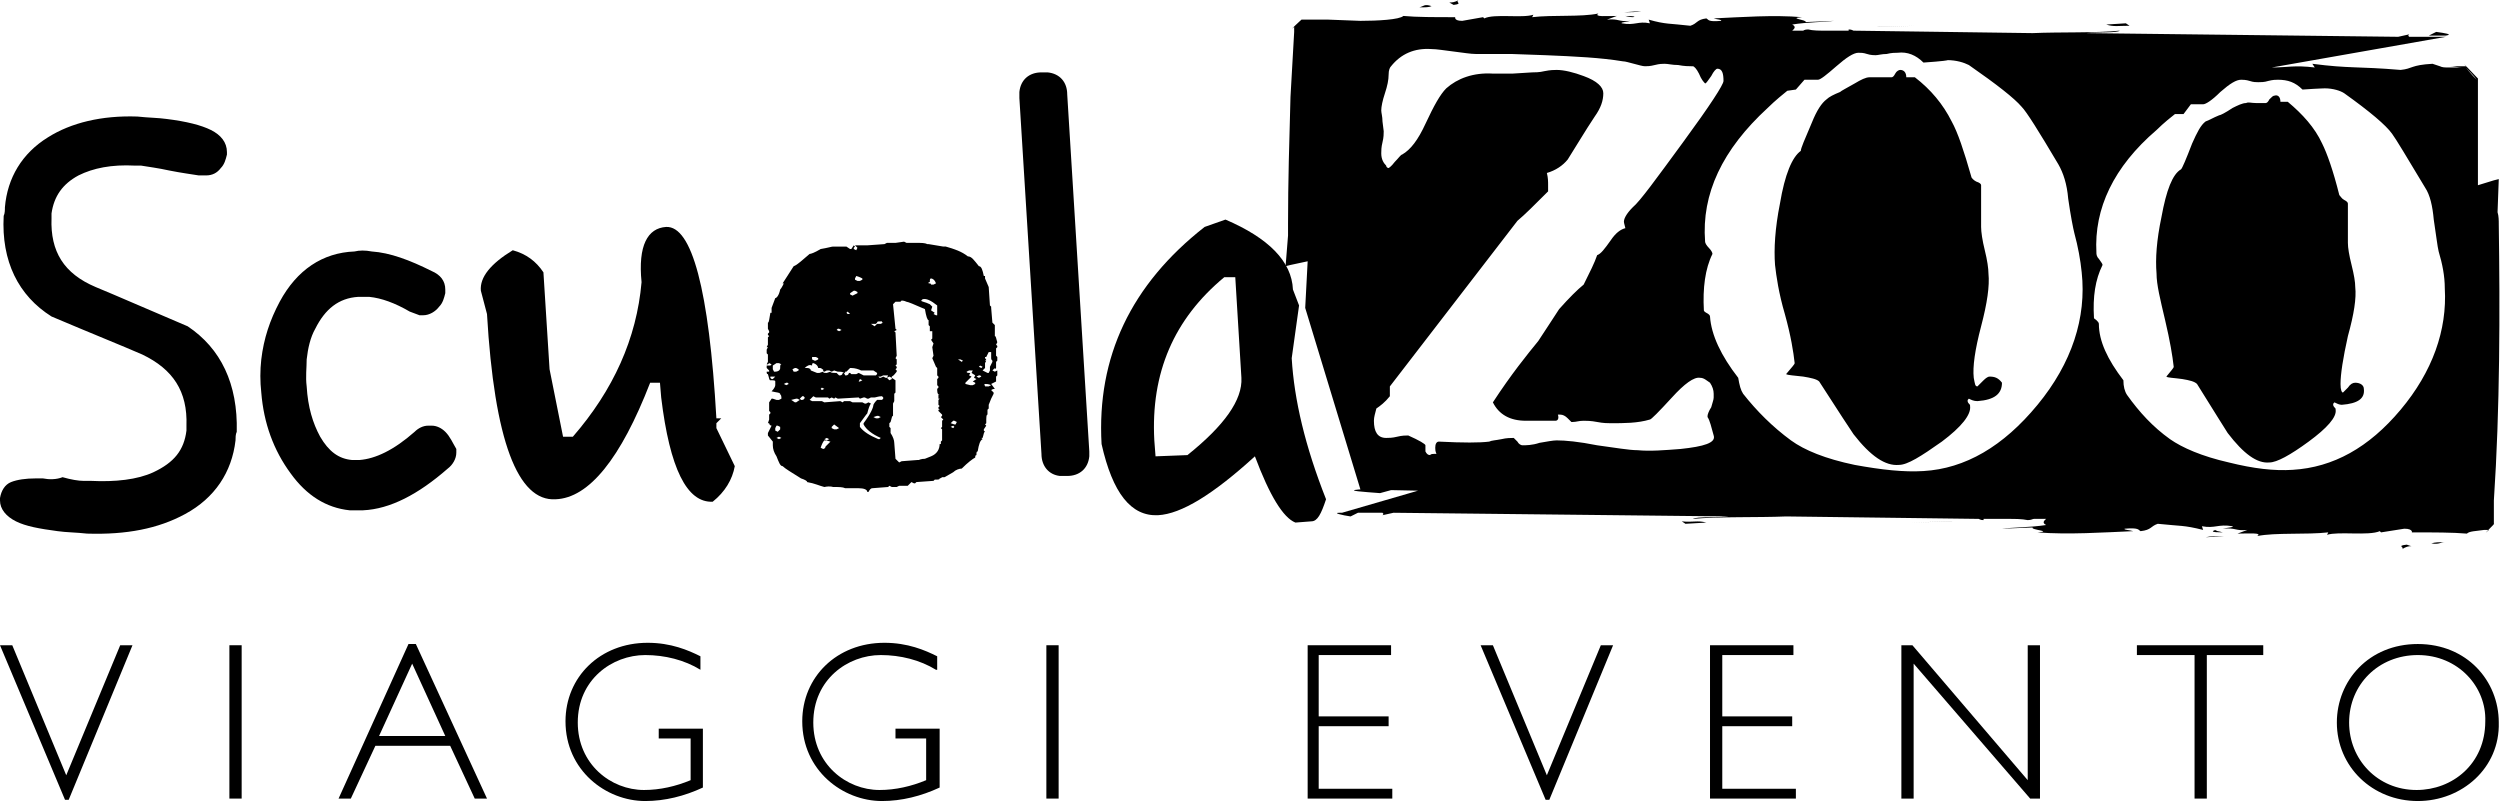 <?xml version="1.0" encoding="utf-8"?>
<!-- Generator: Adobe Illustrator 19.2.1, SVG Export Plug-In . SVG Version: 6.00 Build 0)  -->
<svg version="1.1" id="Layer_1" xmlns="http://www.w3.org/2000/svg" xmlns:xlink="http://www.w3.org/1999/xlink" x="0px" y="0px"
	 viewBox="0 0 203.8 65.3" style="enable-background:new 0 0 203.8 65.3;" xml:space="preserve">
<path d="M99.9,17.9c3.5,1.5,5.4,3.4,5.5,5.7l0.5,1.3l-0.6,4.3c0.2,3.4,1.1,7.2,2.8,11.5c-0.4,1.2-0.7,1.8-1.2,1.8l-1.3,0.1
	c-1-0.4-2.1-2.2-3.3-5.4c-3.4,3.1-6,4.7-7.9,4.8c-2.2,0.1-3.7-1.8-4.6-5.8c-0.4-7.1,2.4-13,8.4-17.7L99.9,17.9 M94.1,35.9l0.1,1.3
	l2.6-0.1c3-2.4,4.5-4.5,4.4-6.3l-0.5-8.2l-0.9,0C95.7,26,93.8,30.4,94.1,35.9"/>
<path d="M54.3,18.5c2.1-0.1,3.5,5.1,4.1,15.6l0.4,0l-0.4,0.4l0,0.4l1.5,3.1c-0.2,1.1-0.8,2.1-1.8,2.9c-2.1,0.1-3.5-2.7-4.2-8.5
	l-0.1-1.2l-0.8,0c-2.4,6.2-5,9.4-7.7,9.5c-3.1,0.2-5-4.8-5.6-15.1l-0.5-1.9c-0.1-1.1,0.8-2.2,2.6-3.3c1.1,0.3,1.9,0.9,2.5,1.8
	l0.5,7.9l1.1,5.5l0.8,0c3.3-3.8,5.2-8,5.6-12.6C52,20,52.8,18.6,54.3,18.5"/>
<path d="M15.3,26.6L15.3,26.6L15.3,26.6c-3.3-1.4-5.8-2.5-7.5-3.2c-2.6-1.1-3.7-2.9-3.6-5.6c0-0.1,0-0.3,0-0.4
	c0.2-1.4,0.9-2.4,2.2-3.1c1.2-0.6,2.7-0.9,4.6-0.8l0-0.3l0,0.3c0.1,0,0.3,0,0.5,0c0.6,0.1,1.4,0.2,2.3,0.4c1,0.2,1.8,0.3,2.4,0.4
	c0.2,0,0.4,0,0.6,0c0.5,0,0.9-0.2,1.2-0.6c0.3-0.3,0.4-0.7,0.5-1.1c0-0.1,0-0.1,0-0.2c0-0.8-0.5-1.4-1.3-1.8c-0.8-0.4-2-0.7-3.6-0.9
	c-0.7-0.1-1.5-0.1-2.4-0.2c-2.9-0.1-5.4,0.5-7.3,1.7c-2.1,1.3-3.3,3.3-3.5,5.7c0,0.2,0,0.5-0.1,0.7c-0.2,3.7,1.2,6.5,3.9,8.2l0,0
	l0,0c3.3,1.4,5.8,2.4,7.4,3.1c2.5,1.2,3.7,3,3.6,5.8c0,0.1,0,0.2,0,0.4c-0.2,1.6-1,2.6-2.7,3.4c-1.3,0.6-3.1,0.8-5.1,0.7
	c-0.2,0-0.3,0-0.6,0c-0.4,0-1-0.1-1.7-0.3C4.6,39.1,4,39.1,3.5,39c-0.2,0-0.4,0-0.6,0c-0.8,0-1.5,0.1-2,0.3C0.4,39.5,0.1,40,0,40.6
	c0,0.1,0,0.1,0,0.2c0,0.7,0.5,1.3,1.3,1.7c0.8,0.4,1.9,0.6,3.4,0.8c0.7,0.1,1.5,0.1,2.4,0.2c3.2,0.1,5.8-0.4,8-1.6
	c2.4-1.3,3.8-3.4,4.1-6c0-0.2,0-0.5,0.1-0.7C19.4,31.3,18,28.4,15.3,26.6 M36.3,35.2c-0.3-0.3-0.7-0.5-1.1-0.5c-0.1,0-0.2,0-0.3,0
	c-0.4,0-0.8,0.2-1.1,0.5c-1.7,1.5-3.2,2.2-4.5,2.3c-0.2,0-0.4,0-0.6,0c-1.1-0.1-1.9-0.7-2.6-1.9c-0.6-1.1-1-2.4-1.1-4.1
	c-0.1-0.8,0-1.5,0-2.2c0.1-0.9,0.3-1.8,0.7-2.5c0.8-1.6,1.9-2.5,3.5-2.6c0.3,0,0.6,0,0.9,0c1,0.1,2.1,0.5,3.3,1.2
	c0.3,0.1,0.5,0.2,0.8,0.3c0.1,0,0.2,0,0.3,0c0.5,0,1-0.3,1.3-0.7c0.3-0.3,0.4-0.7,0.5-1.1c0-0.1,0-0.2,0-0.3c0-0.7-0.4-1.2-1.1-1.5
	c-1.8-0.9-3.4-1.5-4.9-1.6c-0.5-0.1-1-0.1-1.4,0c-2.6,0.1-4.7,1.5-6.1,4.1c-0.8,1.5-1.3,3-1.5,4.7c-0.1,0.9-0.1,1.8,0,2.7
	c0.2,2.5,1,4.7,2.4,6.6c1.3,1.8,2.9,2.8,4.8,3h0c0.4,0,0.7,0,1.1,0c2.2-0.1,4.5-1.3,6.9-3.4c0.4-0.3,0.7-0.8,0.7-1.3
	c0-0.1,0-0.2,0-0.3C36.9,36.1,36.7,35.6,36.3,35.2 M88.8,36.8L87,7.7c0-1-0.6-1.7-1.6-1.8c-0.2,0-0.3,0-0.5,0c-1,0-1.7,0.6-1.8,1.6
	c0,0.2,0,0.3,0,0.5L84.9,37c0,1,0.6,1.7,1.5,1.8c0,0,0,0,0.1,0c0.2,0,0.3,0,0.5,0c1,0,1.7-0.6,1.8-1.6C88.8,37.1,88.8,37,88.8,36.8"
	/>
<path d="M73.7,19.7l0.2,0.1l0.9,0c0.3,0,0.6,0,0.8,0.1l0,0l0.1,0l1.2,0.2l0,0l0.2,0c0.7,0.2,1.3,0.4,1.8,0.8c0.3,0,0.5,0.3,0.9,0.8
	c0.2,0,0.3,0.3,0.4,0.8l0.1,0l0,0.2l0.3,0.7l0.1,1.5l0.1,0.1l0,0.1l0.1,1.2l0.1,0.1L81,26.3l0,0.1l0.1,0.1l0,0.9
	c0.1,0,0.1,0.2,0.2,0.5l-0.1,0.2l0.1,0.1l0,0.1l-0.1,0.1l0,0.6l0.1,0.1l0,0.3l-0.1,0.1l0,0.5l-0.1,0.1L81.1,30l-0.2,0.2l0.2,0.1
	l0.2-0.1l0,0.4l-0.1,0.1l0,0.4l-0.4,0.2v0l0.3,0.4c-0.2,0-0.3,0.1-0.3,0.1l0.2,0.2l0,0.1l-0.2,0.4l-0.2,0.5l0,0l0,0.3l-0.1,0.1
	l0,0.4c-0.1,0-0.1,0.2-0.1,0.7l-0.1,0.1l0.1,0.1l-0.2,0.3l0,0.1l0.1,0.1c-0.1,0-0.1,0.2-0.2,0.5l-0.1,0l0.1,0.1
	c-0.2,0.1-0.3,0.4-0.4,1c-0.1,0-0.1,0.1-0.1,0.3c-0.1,0-0.1,0.1-0.1,0.2c-0.2,0.1-0.6,0.4-1.1,0.9c-0.2,0-0.5,0.1-0.7,0.3l-0.7,0.4
	l-0.2,0c0,0-0.1,0.1-0.2,0.1c0,0.1-0.1,0.1-0.4,0.1l-0.1,0.1l-1.4,0.1l-0.1,0.1l-0.1,0l-0.2-0.1l0,0L74,39.6l-0.7,0l-0.2,0.1l-0.4,0
	l-0.2-0.1l-0.1,0.1l-1.3,0.1c-0.1,0-0.2,0.1-0.3,0.3l-0.1,0c0-0.2-0.3-0.3-0.7-0.3l-0.1,0l-0.8,0L69,39.8l-0.1,0
	c-0.2-0.1-0.5-0.1-1-0.1c0,0-0.2-0.1-0.7,0c-0.4-0.1-0.8-0.3-1.4-0.4c0-0.1-0.2-0.2-0.5-0.3c-0.8-0.5-1.3-0.8-1.5-1
	c-0.2,0-0.3-0.3-0.5-0.8c-0.2-0.3-0.3-0.6-0.3-0.9l0-0.3l-0.4-0.5l0-0.2l0.3-0.6c-0.1,0-0.2-0.1-0.2-0.2l-0.1,0l0.1-0.3l0-0.4
	l0.1-0.1l0-0.1l-0.1-0.1l0-0.7l0.2-0.3l0.1,0l0.3,0.1l0.2,0l0.2-0.1l0-0.1c0-0.2-0.1-0.3-0.2-0.3l0.1,0l0,0c0-0.1-0.3-0.1-0.7-0.2
	c0.2-0.2,0.3-0.4,0.3-0.5l0-0.3c0-0.1-0.1-0.1-0.4-0.1c-0.1,0-0.1-0.2-0.2-0.5c-0.1,0-0.1-0.1-0.1-0.2l0.2,0l0-0.1L62.5,30l0-0.2
	l0.1,0l0,0l0.1,0l0.1,0l0.1-0.1l-0.2-0.1l-0.1,0.1l-0.1,0l0.1-0.2l0-0.6l-0.1-0.1l0-0.3l0.1-0.2l-0.1,0l0.1-0.2l0-0.6l0.1-0.1
	l-0.1-0.1l0-0.1l0.1-0.1l0-0.1l-0.1-0.2l0-0.2l0-0.3c0.1,0,0.1-0.3,0.2-0.8l0.1,0l0-0.4l0.3-0.8c0.1,0,0.3-0.2,0.4-0.7l0.1,0l-0.1,0
	l0,0c0.1-0.1,0.2-0.3,0.3-0.5l-0.1,0l0,0l0.9-1.4c0.3-0.1,0.7-0.5,1.3-1c0.1,0,0.4-0.1,0.9-0.4c0.6-0.1,0.9-0.2,1-0.2l1.1,0l0.3,0.2
	l0.1,0l0.2-0.3l0.1,0.1l-0.1,0.1l0,0.1l0.2,0.1l0.1-0.2L69.7,20l0.6,0l0.4,0l1.4-0.1l0.2-0.1l0.5,0l0.2,0L73.7,19.7 M62.8,30.7
	l0,0.1l0.1,0.1l0.1,0l0.2-0.2l0,0l-0.3,0l-0.1,0L62.8,30.7z M63,29.8l0,0.3l0.1,0.2l0.1,0c0.2,0,0.4-0.1,0.4-0.3
	c0-0.2,0-0.3,0.1-0.3l-0.2-0.1l-0.2,0L63,29.8z M63.2,34.9l0,0.2l0.2,0.1l0.2-0.2l0-0.2l-0.2-0.1l-0.1,0L63.2,34.9z M63.3,35.7
	l0.2,0.1l0.2-0.1l-0.2-0.1L63.3,35.7z M63.9,31.3l0.2,0.1l0.2-0.1l-0.1-0.1l-0.1,0L63.9,31.3z M64.5,32.6l0.3,0.2l0.1,0l0.3-0.2
	l-0.1,0l0,0l0.1,0l0,0l-0.2-0.1l-0.1,0L64.5,32.6z M64.6,30.1L64.6,30.1l0.1,0.2l0.2,0l0.2-0.1l0-0.1l-0.2-0.1l-0.1,0L64.6,30.1z
	 M65.2,32.5l0.1,0.1l0.1,0c0.1,0,0.2-0.1,0.2-0.2l-0.1-0.1l-0.1,0L65.2,32.5z M65.6,30L65.6,30l0.1,0l0,0l0.1,0l0,0
	c0.2,0,0.3,0.1,0.3,0.2l0.5,0.2l0.2,0l0.3-0.1c0,0.1,0.1,0.1,0.3,0.1l0.3-0.1c0,0.1,0.2,0.1,0.5,0.1c0.1,0.1,0.2,0.2,0.2,0.2l0.1,0
	c0.1,0,0.2-0.1,0.2-0.2l0.1,0l0.1,0.2l0.1,0c0.1,0,0.2-0.1,0.2-0.2l0.1,0l0.1,0.1l0.4,0l0.2-0.1l0.4,0.2l1,0l0.1-0.1l0-0.1l-0.3-0.2
	l-1,0c-0.2-0.1-0.5-0.2-0.8-0.2l-0.1,0l0,0L69,30.3l-0.1,0c0,0.1,0,0.1-0.1,0.1c-0.1-0.1-0.3-0.1-0.5-0.1l-0.3-0.1l0,0l-0.2,0.1
	l-0.2-0.1l-0.2,0l-0.2,0.1c-0.1,0-0.1-0.1-0.1-0.2l-0.1,0c0-0.1-0.1-0.1-0.3-0.1c0-0.1-0.1-0.3-0.4-0.4c-0.1,0-0.1,0.1-0.1,0.2
	C66,29.7,65.8,29.8,65.6,30 M66,32.6l0.2,0.1l0.8,0l0.2,0.1l1.3-0.1l0.2,0.1l0.1-0.1l0.5,0l0.2,0.1l0.8,0l0.2,0.1l0.1,0l0.2-0.1
	l0.2,0.1c-0.1,0.1-0.2,0.4-0.3,0.8c-0.1,0.1-0.3,0.4-0.6,0.8l0,0.3c0.3,0.4,0.8,0.7,1.5,1l0.1,0l0,0l0.1-0.1
	c-0.7-0.3-1.2-0.7-1.4-1.1l0-0.1c0.6-0.8,0.8-1.3,0.8-1.5c0.1-0.2,0.2-0.3,0.3-0.4l0.2,0l0.2,0l0.1-0.1l0-0.1l-0.1-0.1
	c-0.3,0-0.5,0.1-0.6,0.1l-0.1,0L71,32.4l-0.2,0.1l-0.1,0l-0.2-0.1l-0.1,0l-0.3,0.1l-0.1-0.1l-1.7,0.1l-0.2-0.1l-0.1,0.1l-0.2-0.1
	l-0.2,0.1l-0.1-0.1l-1,0l-0.2-0.1C66.1,32.5,66,32.6,66,32.6 M66.2,29.1l0,0.2l0.2,0.1l0.1,0l0.2-0.1l0-0.1l-0.2-0.1l-0.1,0
	L66.2,29.1z M67.2,35.9c-0.1,0.1-0.2,0.3-0.3,0.6l0,0l0.2,0.1c0.1,0,0.2-0.1,0.2-0.2l0.4-0.4C67.6,36,67.5,35.9,67.2,35.9
	 M66.9,31.7L66.9,31.7l0.1,0.1l0.2-0.1l-0.2-0.1L66.9,31.7z M67.2,35.8l0.2,0.1l0.2-0.1l-0.2-0.1L67.2,35.8z M67.8,34.8l0,0.1L68,35
	l0.2,0l0.2-0.1l0,0L68,34.6l0,0L67.8,34.8z M68.2,26.9l0.2,0.1l0.2-0.1l0,0l-0.2-0.1l-0.1,0L68.2,26.9z M69.1,25.4l-0.1,0.1l0.1,0.1
	l0.2,0l0,0L69.1,25.4z M69.3,23.9l0,0.1l0.2,0.1l0.4-0.2l0-0.1l-0.2-0.1l-0.1,0L69.3,23.9z M70.1,30.9L70,31.1l0.1,0l0,0l0.2-0.1
	L70.1,30.9L70.1,30.9z M69.8,22.5l-0.1,0.2l0,0.1l0.2,0.1l0.2,0l0.2-0.1l0-0.1l-0.2-0.1L69.8,22.5z M71.2,34L71.2,34l0.2,0.1l0.2,0
	l0.2-0.1l-0.2-0.1l-0.1,0L71.2,34z M71.4,26.4l-0.3,0L71,26.4l0,0l0.3,0.2l0.2-0.2l0.1,0l0.2,0l0.2-0.1c-0.1,0-0.1,0-0.1-0.1l-0.1,0
	l-0.1,0c-0.1,0-0.2,0-0.2,0.1L71.4,26.4L71.4,26.4z M72,30.6l-0.2,0.1l-0.2,0l0,0l0,0l0.1,0.1l0.1,0l0.2-0.1l0.2,0.1l0.1,0l0.1-0.2
	L72,30.6z M72.3,30.8L72.3,30.8l0.2,0.2l0.2-0.1l0-0.1l-0.2-0.1L72.3,30.8z M73.5,24.5l-0.1,0.1l-0.4,0l-0.2,0.2l0.2,2l0.1,0.1l0,0
	L72.9,27l0.1,0.1l0.1,1.9L73,29.2l0.1,0.1l0,0.4L73,29.8l0.1,0.1l0,0.1L73,30.1l0,0l0.1,0.1l0,0.1c-0.1,0.1-0.2,0.3-0.4,0.4l0,0.1
	l0.3,0.2l0,0.9l0,0.1l-0.1,0.1l0,0.6l-0.1,0.2l0,1c-0.1,0-0.1,0.2-0.2,0.5l-0.1,0.1l0,0.3l0.1,0.1l0,0.4c0.2,0.3,0.3,0.6,0.3,0.8
	l0.1,1.3l0.3,0.3l0,0l0.2-0.1l1.3-0.1l0,0l0.1,0c0,0,0.2-0.1,0.5-0.1l0.5-0.2c0.5-0.2,0.7-0.6,0.7-1l0.1,0l0.1,0l-0.1,0l0-0.2
	l0.1-0.1l0,0l0-0.2l0-0.7l-0.1-0.1l0.1-0.1l0-0.5l0.1-0.1L76.7,34l0.1-0.1l0-0.1l-0.3-0.3l0-0.1l0.1,0l0,0l-0.1-0.1l0-0.1l0.1-0.1
	l-0.1-0.1l0-0.4l0.1-0.1l-0.1,0l0-0.3l0.1,0l0,0c-0.1,0-0.2-0.1-0.2-0.4l0,0l0-0.1l0.1-0.1l0-0.1l-0.1-0.1l0-0.5l0.1-0.1l0-0.1
	l-0.1-0.1l0-0.6l-0.1-0.1L76,29.2l0.1-0.2L76,28.3l0.1-0.3l-0.2-0.3l0.1-0.1l0-0.6L75.8,27l0-0.4l-0.1-0.1l0-0.4
	c-0.1,0-0.2-0.3-0.3-0.9c-0.9-0.4-1.4-0.6-1.5-0.6C73.7,24.5,73.5,24.5,73.5,24.5 M75.2,24.4l-0.1,0.1c0,0.1,0.3,0.1,0.7,0.3
	l0.2,0.2l0,0l-0.1,0.3l0.3,0.2l-0.1,0.1l0.2,0.1l0.1,0l0-0.1l0,0l0,0l0-0.4l0-0.3C75.9,24.5,75.5,24.3,75.2,24.4 M75.7,23l0,0.1
	c0.1,0,0.2,0,0.2,0.1l0.2,0l0.2-0.1l0,0c-0.1-0.3-0.3-0.4-0.4-0.4c-0.1,0-0.1,0.1-0.1,0.3L75.7,23z M77.5,34.5l0.3,0.1l0.1,0
	l0.1-0.2l-0.2-0.1l-0.1,0L77.5,34.5z M77.5,34.8l0.2,0.1l0.1-0.1l0,0l-0.1-0.1L77.5,34.8z M78.1,29.3L78.1,29.3l0.3,0.2l0.1-0.1l0,0
	l-0.2-0.1L78.1,29.3z M78.8,30.3L78.8,30.3c0,0.1,0.1,0.1,0.3,0.1L79,30.6l0,0l0.2,0.1l-0.5,0.5l0,0.1l0.4,0.1l0.2,0l0.2-0.1l0-0.1
	l-0.2-0.1l0.3-0.2l-0.2-0.1l0.1-0.2l-0.3-0.2l0.1-0.2L79,30.2L78.8,30.3z M79.6,30.7l0.2,0.1l0,0l0.2-0.1l-0.1-0.1l-0.1,0L79.6,30.7
	z M79.9,29.8l-0.1,0.1L80,30l0.1-0.1L79.9,29.8z M80.3,31.3l-0.1,0.1c0.1,0,0.1,0,0.1,0.1l0.1,0l0.2,0l0.2-0.1
	C80.6,31.3,80.4,31.3,80.3,31.3 M80.6,28.7l-0.2,0.4l-0.1,0l0,0.1l0.1,0.1l0,0l-0.1,0.1l0.1,0l-0.1,0.2l0,0.4l-0.2,0.2l0,0l0.4,0.2
	l0.1,0l0.1-0.2l0-0.3l0.2-0.4l0-0.1c-0.1-0.1-0.1-0.1-0.1-0.3l0,0l0-0.2l0-0.2L80.6,28.7z"/>
<polygon points="63.5,36.1 63.6,36.2 63.7,36.2 63.7,36.1 63.8,36.1 63.7,36 63.6,36 "/>
<polygon points="70.2,26.6 70.4,26.7 70.6,26.7 70.7,26.6 70.7,26.5 70.5,26.4 70.4,26.4 "/>
<path d="M137.1,42.5l0.3,0.2l1.7-0.1C138.4,42.4,138,42.6,137.1,42.5 M179.8,43.8l1.5-0.1l-0.2,0C180.7,43.7,180.2,43.7,179.8,43.8
	 M110.1,42.1l0.6-0.3l-1.5,0C108.6,41.8,109.4,42,110.1,42.1 M196.2,44.4c-0.9,0.1-0.1,0.2-0.4,0.4C196.4,44.3,197,44.7,196.2,44.4
	 M118.5,0.4c0.8-0.1,0.1-0.2,0.4-0.4C118.3,0.4,117.8,0,118.5,0.4 M156.2,2.1L153,2.2l0.2,0L156.2,2.1z M173.6,2.1l-0.3-0.2L171.7,2
	C172.3,2.2,172.7,2.1,173.6,2.1 M198.6,2.6l-0.6,0.3l1.4,0C200,2.8,199.3,2.7,198.6,2.6 M115.7,0.6c0.5,0,0.8,0,1-0.1
	C116.1,0.3,116.1,0.5,115.7,0.6 M199.3,44.2c-0.5,0-0.8,0-1.1,0.1C198.9,44.4,198.9,44.2,199.3,44.2 M133.8,0.9L132.4,1l0.2,0
	C132.9,1,133.4,1,133.8,0.9 M155.7,42.6l3.5-0.1l-0.2,0L155.7,42.6z M181.2,43.4c-0.3-0.1-0.6-0.1-0.6-0.2
	C180.3,43.3,180.2,43.4,181.2,43.4 M162.2,30.7c-0.2,0-0.4,0.2-0.6,0.4l-0.4,0.4c-0.2,0-0.2-0.2-0.3-0.7c-0.1-0.9,0.1-2.3,0.6-4.2
	c0.5-1.9,0.7-3.3,0.6-4.3c0-0.4-0.1-1.1-0.3-1.9c-0.2-0.8-0.3-1.5-0.3-1.9c0-0.4,0-1,0-1.7c0-0.8,0-1.4,0-1.7c0-0.1-0.1-0.2-0.4-0.3
	c-0.2-0.1-0.4-0.3-0.4-0.4c-0.6-2.1-1.1-3.6-1.6-4.5c-0.7-1.4-1.7-2.6-3-3.6l-0.7,0c0-0.4-0.2-0.6-0.5-0.6c-0.1,0-0.3,0.1-0.4,0.3
	c-0.1,0.2-0.2,0.3-0.3,0.3c-0.2,0-0.5,0-0.9,0c-0.4,0-0.7,0-0.9,0c-0.3,0-0.7,0.2-1.2,0.5c-0.7,0.4-1.1,0.6-1.2,0.7
	c-0.5,0.2-0.9,0.4-1.1,0.6c-0.4,0.3-0.8,0.9-1.2,1.9c-0.6,1.4-0.9,2.1-0.9,2.3c-0.7,0.5-1.3,1.9-1.7,4.3c-0.4,2-0.5,3.7-0.4,5
	c0.1,0.9,0.3,2.3,0.8,4c0.5,1.8,0.7,3.1,0.8,4c0,0.1-0.2,0.3-0.7,0.9c0.2,0.1,0.6,0.1,1.4,0.2c0.6,0.1,1.1,0.2,1.3,0.4
	c1.6,2.5,2.6,4,2.8,4.3c1.4,1.8,2.6,2.6,3.7,2.5c0.7,0,1.8-0.7,3.5-1.9c1.6-1.2,2.4-2.2,2.3-2.9c0-0.1,0-0.1-0.1-0.2
	c-0.1-0.1-0.1-0.2-0.1-0.2c0-0.1,0-0.1,0.1-0.2c0.2,0.1,0.4,0.2,0.7,0.2c1.4-0.1,2-0.6,2-1.5C162.9,30.8,162.6,30.7,162.2,30.7
	 M192,31.2c-0.2,0-0.4,0.1-0.6,0.4L191,32c-0.1,0-0.2-0.2-0.2-0.7c0-0.8,0.2-2.1,0.6-3.9c0.5-1.8,0.7-3.1,0.6-4c0-0.4-0.1-1-0.3-1.8
	c-0.2-0.8-0.3-1.4-0.3-1.8c0-0.3,0-0.9,0-1.6c0-0.7,0-1.3,0-1.6c0-0.1-0.1-0.2-0.3-0.3c-0.2-0.1-0.3-0.3-0.4-0.4
	c-0.5-2-1-3.4-1.4-4.2c-0.6-1.3-1.6-2.4-2.8-3.4l-0.6,0c0-0.4-0.2-0.6-0.5-0.5c-0.1,0-0.2,0.1-0.4,0.3c-0.1,0.2-0.2,0.3-0.3,0.3
	c-0.2,0-0.5,0-0.8,0c-0.4,0-0.6-0.1-0.8,0c-0.3,0-0.7,0.2-1.1,0.4c-0.6,0.4-1,0.6-1.1,0.6c-0.5,0.2-0.8,0.4-1.1,0.5
	c-0.4,0.3-0.7,0.9-1.1,1.8c-0.5,1.3-0.8,2-0.9,2.1c-0.7,0.4-1.2,1.7-1.6,3.9c-0.4,1.9-0.5,3.4-0.4,4.6c0,0.9,0.3,2.1,0.7,3.8
	c0.4,1.7,0.6,2.9,0.7,3.8c0,0.1-0.2,0.3-0.6,0.8c0.1,0.1,0.6,0.1,1.3,0.2c0.6,0.1,1,0.2,1.2,0.4c1.5,2.4,2.3,3.7,2.5,4
	c1.3,1.7,2.4,2.5,3.4,2.4c0.6,0,1.7-0.6,3.2-1.7c1.5-1.1,2.3-2,2.2-2.6c0-0.1,0-0.1-0.1-0.2c-0.1-0.1-0.1-0.2-0.1-0.2
	c0-0.1,0-0.1,0.1-0.2c0.2,0.1,0.4,0.2,0.6,0.2c1.3-0.1,1.9-0.5,1.8-1.3C192.7,31.4,192.4,31.2,192,31.2 M113.6,39.9l-2.8,0
	c-1.2,0.1,0.4,0.2,1.7,0.3L113.6,39.9z M203.3,42.7L203.3,42.7L203.3,42.7L203.3,42.7L203.3,42.7l0-0.7l0-1.2
	c0.5-7.5,0.5-15.5,0.4-22.5c0-0.3,0-0.7-0.1-1l0.1-2.7l-0.4,0.1c0,0,0-0.1,0-0.1c0,0,0,0.1,0,0.1l-1.3,0.4c0-0.8,0-1.6,0-2.4
	c0-1.3,0-2.6,0-3.9l0-1.9l0-0.3l0-0.2v0c-2-2.1-0.6-0.6-1-1l0,0h0l0,0l-0.1,0l-0.1,0l-0.2,0l-0.9,0c0.3,0,0.7,0.1,1,0.1
	c0.1,0,0.3,0,0.3,0l0,0l0,0h0c0.1,0.1,0.7,0.7,0.9,1c0,0,0,0-0.1-0.1v0l0,0l0,0l0,0c-0.1-0.1-0.3-0.3-0.8-0.9h0l-0.2,0l-0.2,0
	l-0.4,0c-0.2,0-0.4,0-0.6,0c-0.3,0-0.5,0-0.7-0.1c-0.3-0.1-0.3-0.1-0.6-0.2c-1.8,0.1-1.6,0.4-2.6,0.5c-3.6-0.3-4.1-0.1-7.2-0.5
	l0.2,0.3c-1.7-0.2-2.2,0-3.5,0L199.4,3l-3,0c-0.1-0.1-0.1-0.1,0-0.2l-0.9,0.2l-25.4-0.3c0.8-0.1,2.5,0,2.7-0.2
	c-2,0.2-4.9,0.1-7.1,0.2l-14.6-0.2c-0.2-0.1-0.3-0.1-0.4-0.1c0,0,0,0.1,0,0.1l-1.8,0c0,0,0,0,0,0c-0.6,0-1.1,0-1.5-0.1
	c-0.3,0-0.4,0.1-0.4,0.1l-0.9,0c0.1-0.1,0.4-0.3,0-0.5c1.2-0.2,2.7-0.2,3.4-0.3l-2.3,0.1c0.1-0.2-1.5-0.3-0.3-0.4
	c-2.3-0.2-5,0-7.2,0.1c0.3,0.1,0.7,0.1,0.6,0.2c-1.1,0.1-1-0.1-1.2-0.2c-0.8,0.1-0.7,0.4-1.3,0.6c-1.7-0.2-2-0.1-3.4-0.5l0.1,0.3
	c-1-0.2-1.2,0.2-2.3,0c-0.1-0.1,0.4-0.1,0.7-0.2c-1,0.1-0.9-0.2-1.9-0.1l0.8-0.3c-0.8,0-1.9,0.1-1.5-0.2c-1.4,0.3-3.7,0.1-5.4,0.3
	l0.1-0.2c-0.9,0.3-3.2-0.1-4,0.3l-0.1-0.1l-1.7,0.3c-0.8,0-0.5-0.4-0.6-0.3c-1.7,0-3.1,0-4.2-0.1c-0.3,0.3-2.1,0.4-3.5,0.4l-2.6-0.1
	l-1.3,0l-0.7,0l-0.2,0h0c0.1-0.1-1.2,1.1-0.6,0.6l0,0l0,0l0,0.1l0,0.3c-0.1,1.8-0.2,3.6-0.3,5.3c-0.1,3.5-0.2,7-0.2,10.3
	c0,0.3,0,0.6,0,1l-0.2,2.5l0.4-0.1c0,0,0,0.1,0,0.1l0-0.1l1.4-0.3l-0.2,3.8l4.5,14.8l4.7,0.1l-6.2,1.8l3.3,0c0.1,0.1,0.1,0.1,0,0.2
	l0.9-0.2l27.3,0.3c-0.8,0.1-2.6,0-2.9,0.2c2.1-0.2,5.3-0.1,7.6-0.2l15.7,0.2c0.2,0.1,0.3,0.1,0.4,0.1c0,0,0-0.1,0-0.1l2,0
	c0,0,0,0,0,0c0.6,0,1.1,0,1.6,0.1c0.3,0,0.4-0.1,0.5-0.1l1,0c-0.1,0.1-0.4,0.3,0,0.5c-1.3,0.2-2.9,0.2-3.6,0.3l2.5-0.1
	c-0.2,0.2,1.7,0.3,0.4,0.4c2.5,0.2,5.4,0,7.8-0.1c-0.3-0.1-0.8-0.1-0.7-0.2c1.2-0.1,1.1,0.1,1.3,0.2c0.9-0.1,0.8-0.4,1.4-0.6
	c1.9,0.2,2.1,0.1,3.7,0.5l-0.1-0.3c1.1,0.2,1.3-0.2,2.5,0c0.1,0.1-0.4,0.1-0.8,0.2c1.1-0.1,1,0.2,2,0.1l-0.8,0.3
	c0.8,0,2.1-0.1,1.6,0.2c1.5-0.3,4-0.1,5.8-0.3l-0.1,0.2c0.9-0.3,3.4,0.1,4.3-0.3l0.1,0.1l1.9-0.3c0.8,0,0.6,0.4,0.6,0.3
	c1.9,0,3.3,0,4.5,0.1c0.2-0.2,0.7-0.2,1.4-0.3l0.3,0l0.1,0l0,0l0,0l0,0C202.1,43.9,203.5,42.6,203.3,42.7 M137,36.6
	c-1.3,0.1-2.5,0.2-3.5,0.1c-0.7,0-1.8-0.2-3.3-0.4c-1.5-0.3-2.6-0.4-3.3-0.4c-0.3,0-0.8,0.1-1.4,0.2c-0.6,0.2-1.1,0.2-1.4,0.2
	c-0.1,0-0.3-0.1-0.4-0.3c-0.2-0.2-0.3-0.3-0.3-0.3c-0.2,0-0.6,0-1,0.1c-0.5,0.1-0.8,0.1-1,0.2c-0.8,0.1-2.1,0.1-4.1,0
	c-0.2,0-0.3,0.2-0.3,0.5c0,0.1,0,0.3,0.1,0.5c-0.3,0-0.5,0-0.5,0.1c0,0,0,0,0.1,0c-0.1,0-0.1,0-0.1,0c-0.2,0-0.3-0.1-0.4-0.3l0-0.5
	c0-0.1-0.5-0.4-1.4-0.8c-0.2,0-0.5,0-0.9,0.1c-0.4,0.1-0.7,0.1-0.9,0.1c-0.7,0-1-0.5-1-1.4c0-0.3,0.1-0.6,0.2-1
	c0.3-0.2,0.7-0.5,1.1-1l0-0.8l10.4-13.5c0.6-0.5,1.4-1.3,2.5-2.4c0-0.1,0-0.3,0-0.5c0-0.3,0-0.6-0.1-1c0.7-0.2,1.3-0.6,1.7-1.1
	c0.7-1.1,1.4-2.3,2.2-3.5c0.5-0.7,0.7-1.3,0.7-1.9c0-0.5-0.5-1-1.6-1.4c-0.8-0.3-1.6-0.5-2.2-0.5c-0.2,0-0.5,0-1,0.1
	c-0.4,0.1-0.8,0.1-1,0.1L123.3,6c0.1,0,0.1,0-0.1,0c-0.2,0-0.5,0-0.8,0l-0.7,0c-1.6-0.1-2.9,0.4-3.8,1.2c-0.5,0.5-1,1.4-1.7,2.9
	c-0.6,1.3-1.2,2.1-1.9,2.5c-0.1,0-0.3,0.3-0.6,0.6c-0.3,0.4-0.5,0.5-0.5,0.5c-0.1,0-0.2-0.1-0.2-0.2c-0.2-0.2-0.4-0.5-0.4-1
	c0-0.2,0-0.5,0.1-0.9c0.1-0.4,0.1-0.7,0.1-0.9l-0.1-0.8c0-0.4-0.1-0.7-0.1-0.9c0-0.3,0.1-0.8,0.3-1.4c0.2-0.6,0.3-1.1,0.3-1.5
	c0-0.4,0.1-0.6,0.2-0.7c0.8-1,1.9-1.5,3.3-1.4c0.4,0,1,0.1,1.8,0.2c0.8,0.1,1.4,0.2,1.8,0.2l1.2,0l1.7,0l2.8,0.1
	c2.4,0.1,4.5,0.2,6.3,0.5c0.2,0,0.5,0.1,0.9,0.2c0.4,0.1,0.7,0.2,0.9,0.2c0.2,0,0.4,0,0.8-0.1c0.4-0.1,0.6-0.1,0.8-0.1
	c0.3,0,0.6,0.1,1.1,0.1c0.5,0.1,0.9,0.1,1.1,0.1l0.1,0c0.1,0,0.3,0.2,0.5,0.6c0.2,0.5,0.4,0.7,0.5,0.8c0.1,0,0.2-0.2,0.5-0.6
	c0.2-0.4,0.4-0.6,0.5-0.6c0.4,0,0.5,0.4,0.5,1c0,0.3-1.1,2-3.3,5c-2.2,3-3.5,4.8-4.1,5.3c-0.5,0.5-0.8,1-0.7,1.3l0.1,0.4
	c-0.4,0.1-0.8,0.4-1.2,1c-0.5,0.7-0.8,1.1-1.1,1.2c-0.2,0.6-0.6,1.4-1.1,2.4c-0.5,0.4-1.2,1.1-2,2c-0.4,0.6-0.9,1.4-1.7,2.6
	c-0.9,1.1-2.2,2.7-3.7,5c0.5,1,1.4,1.5,2.7,1.5c0.3,0,0.7,0,1.2,0c0.6,0,1,0,1.2,0c0.2,0,0.3-0.2,0.2-0.5c0.1,0,0.1,0,0.2,0
	c0.2,0,0.4,0.1,0.6,0.3l0.3,0.3c0,0,0,0,0.1,0c0.3,0,0.5-0.1,0.9-0.1c0.2,0,0.6,0,1.1,0.1c0.5,0.1,0.9,0.1,1.1,0.1
	c1.1,0,2.2,0,3.2-0.3c0.1,0,0.7-0.6,1.8-1.8c1-1.1,1.8-1.7,2.3-1.6c0.3,0,0.5,0.2,0.8,0.4c0.2,0.3,0.3,0.6,0.3,0.9
	c0,0.1,0,0.1,0,0.3c0,0.2-0.1,0.4-0.2,0.8c-0.2,0.3-0.3,0.6-0.3,0.7c0,0,0,0.1,0,0.1c0.2,0.3,0.3,0.8,0.5,1.5
	C139.9,36.1,138.9,36.4,137,36.6 M166.1,33c-2.8,3.4-5.9,5.2-9.3,5.4c-1.6,0.1-3.4-0.1-5.6-0.5c-2.4-0.5-4.1-1.2-5.2-2
	c-1.5-1.1-2.8-2.4-3.9-3.8c-0.2-0.3-0.3-0.7-0.4-1.3c-1.4-1.8-2.2-3.5-2.3-5c0-0.1-0.1-0.2-0.3-0.3c-0.2-0.1-0.2-0.2-0.2-0.2
	c-0.1-1.8,0.1-3.4,0.7-4.6c0-0.1-0.1-0.3-0.3-0.5c-0.2-0.2-0.3-0.4-0.3-0.5c-0.3-3.9,1.4-7.5,5.1-10.9c0.1-0.1,0.6-0.6,1.6-1.4
	l0.7-0.1l0.7-0.8c0.1,0,0.3,0,0.6,0c0.3,0,0.4,0,0.5,0c0.2,0,0.7-0.4,1.5-1.1c0.8-0.7,1.4-1.1,1.8-1.1c0.2,0,0.4,0,0.7,0.1
	c0.3,0.1,0.6,0.1,0.7,0.1c0.2,0,0.5-0.1,0.9-0.1c0.4-0.1,0.7-0.1,0.9-0.1c0.8-0.1,1.5,0.2,2.1,0.8c1.5-0.1,2.2-0.2,1.9-0.2
	c0.8,0,1.4,0.2,1.8,0.4c2.3,1.6,3.7,2.7,4.3,3.4c0.4,0.4,1.4,2,3,4.7c0.4,0.7,0.7,1.6,0.8,2.8c0.2,1.4,0.4,2.4,0.5,2.8
	c0.3,1.1,0.5,2.2,0.6,3.2C170.1,25.9,168.9,29.6,166.1,33 M195.7,33.4c-2.6,3.1-5.5,4.7-8.8,4.9c-1.5,0.1-3.2-0.1-5.2-0.6
	c-2.2-0.5-3.8-1.2-4.8-1.9c-1.4-1-2.5-2.2-3.5-3.6c-0.2-0.3-0.3-0.7-0.3-1.2c-1.3-1.7-2-3.2-2-4.6c0-0.1-0.1-0.2-0.2-0.3
	c-0.1-0.1-0.2-0.1-0.2-0.2c-0.1-1.7,0.1-3.1,0.7-4.3c0-0.1-0.1-0.2-0.3-0.5c-0.2-0.2-0.2-0.4-0.2-0.5c-0.2-3.6,1.4-7,4.9-10
	c0.1-0.1,0.6-0.6,1.5-1.3l0.7,0l0.6-0.8c0.1,0,0.3,0,0.5,0c0.2,0,0.4,0,0.5,0c0.2,0,0.7-0.3,1.4-1c0.8-0.7,1.3-1,1.7-1
	c0.1,0,0.4,0,0.7,0.1c0.3,0.1,0.5,0.1,0.7,0.1c0.2,0,0.5,0,0.8-0.1c0.4-0.1,0.6-0.1,0.8-0.1c0.8,0,1.4,0.2,2,0.8
	c1.4-0.1,2-0.1,1.8-0.1c0.7,0,1.3,0.2,1.6,0.4c2.1,1.5,3.4,2.6,3.9,3.3c0.3,0.4,1.2,1.9,2.7,4.4c0.4,0.6,0.6,1.5,0.7,2.6
	c0.2,1.3,0.3,2.2,0.4,2.6c0.3,1,0.5,2,0.5,3C199.5,26.9,198.3,30.3,195.7,33.4 M132.5,1.3c0.3,0.1,0.6,0.1,0.6,0.1
	C133.3,1.4,133.4,1.3,132.5,1.3"/>
<path d="M196,2.9c0,0,0.1,0,0.1,0l-0.2,0L196,2.9z"/>
<path d="M113,41.7c0,0-0.1,0-0.1,0l0.3,0L113,41.7z"/>
<path d="M201.8,6.5C201.8,6.5,201.8,6.5,201.8,6.5L201.8,6.5L201.8,6.5L201.8,6.5C201.6,6.3,201.7,6.4,201.8,6.5L201.8,6.5z"/>
<path d="M180.7,43.3l0.2,0L180.7,43.3C180.6,43.2,180.7,43.2,180.7,43.3"/>
<polygon points="133,1.5 132.8,1.5 133,1.5 "/>
<polygon points="5.6,65.2 5.3,65.2 0,52.6 1,52.6 5.4,63.2 9.8,52.6 10.8,52.6 "/>
<rect x="18.7" y="52.6" width="1" height="12.5"/>
<path d="M39.7,65.1h-1l-2-4.3h-6.1l-2,4.3h-1l5.7-12.6h0.6L39.7,65.1z M33.6,54.1L30.9,60h5.4L33.6,54.1z"/>
<path d="M57.1,54.6c-1.3-0.8-2.9-1.2-4.5-1.2c-2.7,0-5.5,2-5.5,5.5c0,3.4,2.7,5.5,5.4,5.5c1.3,0,2.6-0.3,3.8-0.8v-3.4h-2.6v-0.8h3.6
	v4.8c-1.5,0.7-3.1,1.1-4.7,1.1c-3.2,0-6.5-2.5-6.5-6.5c0-3.6,2.8-6.4,6.7-6.4c1.9,0,3.3,0.6,4.3,1.1V54.6z"/>
<path d="M76.3,54.6c-1.3-0.8-2.9-1.2-4.5-1.2c-2.7,0-5.5,2-5.5,5.5c0,3.4,2.7,5.5,5.4,5.5c1.3,0,2.6-0.3,3.8-0.8v-3.4H73v-0.8h3.6
	v4.8c-1.5,0.7-3.1,1.1-4.7,1.1c-3.2,0-6.5-2.5-6.5-6.5c0-3.6,2.8-6.4,6.7-6.4c1.9,0,3.3,0.6,4.3,1.1V54.6z"/>
<rect x="85.3" y="52.6" width="1" height="12.5"/>
<polygon points="113.4,53.4 107.5,53.4 107.5,58.4 113.2,58.4 113.2,59.2 107.5,59.2 107.5,64.3 113.5,64.3 113.5,65.1 106.6,65.1 
	106.6,52.6 113.4,52.6 "/>
<polygon points="126.3,65.2 126,65.2 120.7,52.6 121.7,52.6 126.1,63.2 130.5,52.6 131.5,52.6 "/>
<polygon points="146.2,53.4 140.4,53.4 140.4,58.4 146.1,58.4 146.1,59.2 140.4,59.2 140.4,64.3 146.4,64.3 146.4,65.1 139.4,65.1 
	139.4,52.6 146.2,52.6 "/>
<polygon points="166.3,65.1 165.5,65.1 156,54.1 156,65.1 155,65.1 155,52.6 155.9,52.6 165.3,63.6 165.3,52.6 166.3,52.6 "/>
<polygon points="184.5,53.4 179.9,53.4 179.9,65.1 178.9,65.1 178.9,53.4 174.2,53.4 174.2,52.6 184.5,52.6 "/>
<path d="M197.1,65.3c-3.7,0-6.6-2.8-6.6-6.4c0-3.4,2.6-6.4,6.6-6.4c4,0,6.6,3,6.6,6.4C203.8,62.6,200.7,65.3,197.1,65.3 M197.1,53.4
	c-3.2,0-5.6,2.4-5.6,5.5c0,3,2.3,5.5,5.5,5.5c2.9,0,5.6-2.1,5.6-5.6C202.7,56,200.4,53.4,197.1,53.4"/>
</svg>
